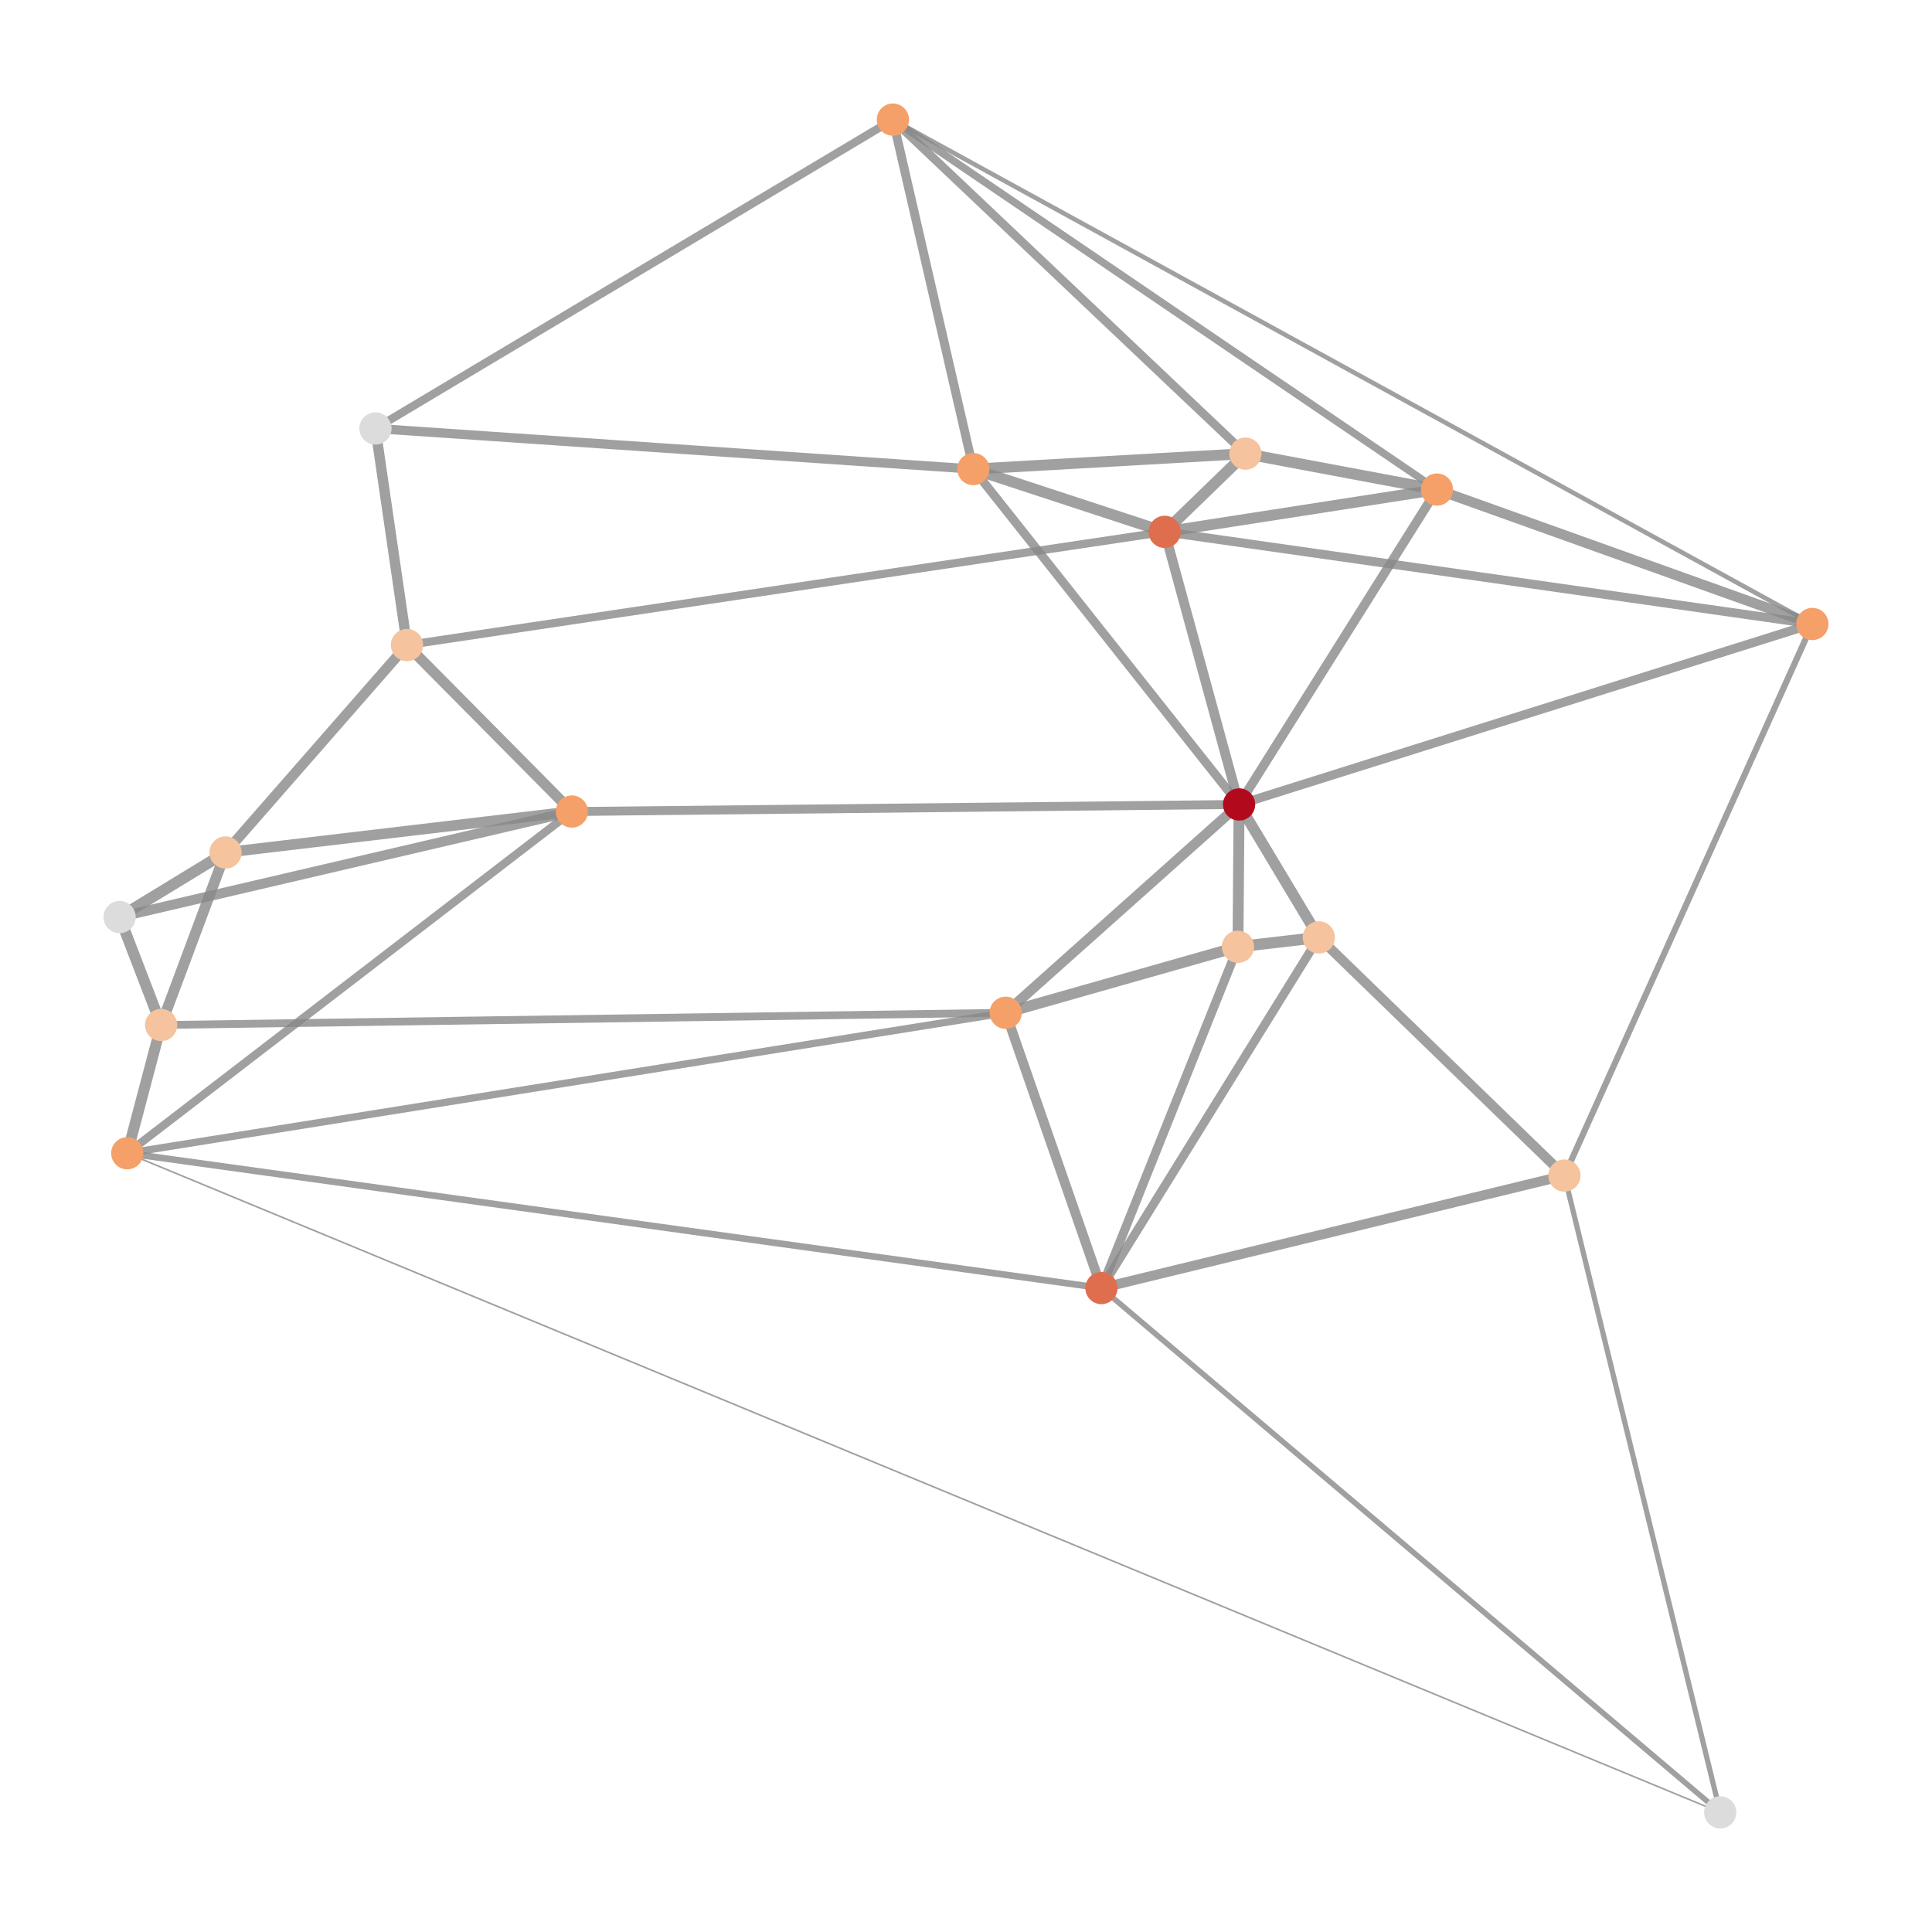 <svg class="main-svg" xmlns="http://www.w3.org/2000/svg" xmlns:xlink="http://www.w3.org/1999/xlink" width="600" height="600" style="" viewBox="0 0 600 600"><rect x="0" y="0" width="600" height="600" style="fill: rgb(255, 255, 255); fill-opacity: 1;"/><defs id="defs-a97729"><g class="clips"><clipPath id="clipa97729xyplot" class="plotclip"><rect width="598" height="598"/></clipPath><clipPath class="axesclip" id="clipa97729x"><rect x="1" y="0" width="598" height="600"/></clipPath><clipPath class="axesclip" id="clipa97729y"><rect x="0" y="1" width="600" height="598"/></clipPath><clipPath class="axesclip" id="clipa97729xy"><rect x="1" y="1" width="598" height="598"/></clipPath></g><g class="gradients"/><g class="patterns"/></defs><g class="bglayer"/><g class="layer-below"><g class="imagelayer"/><g class="shapelayer"/></g><g class="cartesianlayer"><g class="subplot xy"><g class="layer-subplot"><g class="shapelayer"/><g class="imagelayer"/></g><g class="minor-gridlayer"><g class="x"/><g class="y"/></g><g class="gridlayer"><g class="x"/><g class="y"/></g><g class="zerolinelayer"/><g class="layer-between"><g class="shapelayer"/><g class="imagelayer"/></g><path class="xlines-below"/><path class="ylines-below"/><g class="overlines-below"/><g class="xaxislayer-below"/><g class="yaxislayer-below"/><g class="overaxes-below"/><g class="overplot"><g class="xy" transform="translate(1,1)" clip-path="url(#clipa97729xyplot)"><g class="scatterlayer mlayer"><g class="trace scatter trace2213ee" style="stroke-miterlimit: 2; opacity: 1;"><g class="fills"/><g class="errorbars"/><g class="lines"><path class="js-line" d="M408.58,290.12L383.81,248.83" style="vector-effect: none; fill: none; stroke: rgb(136, 136, 136); stroke-opacity: 0.8; stroke-width: 3.384px; opacity: 1;"/></g><g class="points"/><g class="text"/></g><g class="trace scatter trace38261a" style="stroke-miterlimit: 2; opacity: 1;"><g class="fills"/><g class="errorbars"/><g class="lines"><path class="js-line" d="M408.58,290.12L341.06,399.02" style="vector-effect: none; fill: none; stroke: rgb(136, 136, 136); stroke-opacity: 0.8; stroke-width: 2.708px; opacity: 1;"/></g><g class="points"/><g class="text"/></g><g class="trace scatter tracedf5841" style="stroke-miterlimit: 2; opacity: 1;"><g class="fills"/><g class="errorbars"/><g class="lines"><path class="js-line" d="M408.58,290.12L383.46,293.03" style="vector-effect: none; fill: none; stroke: rgb(136, 136, 136); stroke-opacity: 0.8; stroke-width: 3.5px; opacity: 1;"/></g><g class="points"/><g class="text"/></g><g class="trace scatter trace632201" style="stroke-miterlimit: 2; opacity: 1;"><g class="fills"/><g class="errorbars"/><g class="lines"><path class="js-line" d="M49.04,317.33L36.15,283.8" style="vector-effect: none; fill: none; stroke: rgb(136, 136, 136); stroke-opacity: 0.8; stroke-width: 3.432px; opacity: 1;"/></g><g class="points"/><g class="text"/></g><g class="trace scatter trace18f461" style="stroke-miterlimit: 2; opacity: 1;"><g class="fills"/><g class="errorbars"/><g class="lines"><path class="js-line" d="M49.04,317.33L38.52,357.14" style="vector-effect: none; fill: none; stroke: rgb(136, 136, 136); stroke-opacity: 0.8; stroke-width: 3.401px; opacity: 1;"/></g><g class="points"/><g class="text"/></g><g class="trace scatter tracebeb10e" style="stroke-miterlimit: 2; opacity: 1;"><g class="fills"/><g class="errorbars"/><g class="lines"><path class="js-line" d="M49.04,317.33L311.33,313.52" style="vector-effect: none; fill: none; stroke: rgb(136, 136, 136); stroke-opacity: 0.8; stroke-width: 2.408px; opacity: 1;"/></g><g class="points"/><g class="text"/></g><g class="trace scatter traceb3926d" style="stroke-miterlimit: 2; opacity: 1;"><g class="fills"/><g class="errorbars"/><g class="lines"><path class="js-line" d="M36.15,283.8L69.04,263.75" style="vector-effect: none; fill: none; stroke: rgb(136, 136, 136); stroke-opacity: 0.8; stroke-width: 3.464px; opacity: 1;"/></g><g class="points"/><g class="text"/></g><g class="trace scatter trace42231e" style="stroke-miterlimit: 2; opacity: 1;"><g class="fills"/><g class="errorbars"/><g class="lines"><path class="js-line" d="M36.15,283.8L176.6,251.03" style="vector-effect: none; fill: none; stroke: rgb(136, 136, 136); stroke-opacity: 0.8; stroke-width: 3.083px; opacity: 1;"/></g><g class="points"/><g class="text"/></g><g class="trace scatter traceee1e13" style="stroke-miterlimit: 2; opacity: 1;"><g class="fills"/><g class="errorbars"/><g class="lines"><path class="js-line" d="M38.52,357.14L311.33,313.52" style="vector-effect: none; fill: none; stroke: rgb(136, 136, 136); stroke-opacity: 0.8; stroke-width: 2.251px; opacity: 1;"/></g><g class="points"/><g class="text"/></g><g class="trace scatter tracec6e40a" style="stroke-miterlimit: 2; opacity: 1;"><g class="fills"/><g class="errorbars"/><g class="lines"><path class="js-line" d="M383.46,293.03L383.81,248.83" style="vector-effect: none; fill: none; stroke: rgb(136, 136, 136); stroke-opacity: 0.8; stroke-width: 3.379px; opacity: 1;"/></g><g class="points"/><g class="text"/></g><g class="trace scatter trace164666" style="stroke-miterlimit: 2; opacity: 1;"><g class="fills"/><g class="errorbars"/><g class="lines"><path class="js-line" d="M383.46,293.03L341.06,399.02" style="vector-effect: none; fill: none; stroke: rgb(136, 136, 136); stroke-opacity: 0.8; stroke-width: 2.783px; opacity: 1;"/></g><g class="points"/><g class="text"/></g><g class="trace scatter tracef447de" style="stroke-miterlimit: 2; opacity: 1;"><g class="fills"/><g class="errorbars"/><g class="lines"><path class="js-line" d="M383.46,293.03L311.33,313.52" style="vector-effect: none; fill: none; stroke: rgb(136, 136, 136); stroke-opacity: 0.8; stroke-width: 3.385px; opacity: 1;"/></g><g class="points"/><g class="text"/></g><g class="trace scatter trace93264f" style="stroke-miterlimit: 2; opacity: 1;"><g class="fills"/><g class="errorbars"/><g class="lines"><path class="js-line" d="M360.7,164.17L385.77,139.88" style="vector-effect: none; fill: none; stroke: rgb(136, 136, 136); stroke-opacity: 0.8; stroke-width: 3.46px; opacity: 1;"/></g><g class="points"/><g class="text"/></g><g class="trace scatter trace770536" style="stroke-miterlimit: 2; opacity: 1;"><g class="fills"/><g class="errorbars"/><g class="lines"><path class="js-line" d="M360.7,164.17L383.81,248.83" style="vector-effect: none; fill: none; stroke: rgb(136, 136, 136); stroke-opacity: 0.8; stroke-width: 3.037px; opacity: 1;"/></g><g class="points"/><g class="text"/></g><g class="trace scatter trace9daadc" style="stroke-miterlimit: 2; opacity: 1;"><g class="fills"/><g class="errorbars"/><g class="lines"><path class="js-line" d="M360.7,164.17L445.26,151.04" style="vector-effect: none; fill: none; stroke: rgb(136, 136, 136); stroke-opacity: 0.8; stroke-width: 3.365px; opacity: 1;"/></g><g class="points"/><g class="text"/></g><g class="trace scatter trace4bb80e" style="stroke-miterlimit: 2; opacity: 1;"><g class="fills"/><g class="errorbars"/><g class="lines"><path class="js-line" d="M360.7,164.17L301.28,144.68" style="vector-effect: none; fill: none; stroke: rgb(136, 136, 136); stroke-opacity: 0.8; stroke-width: 3.419px; opacity: 1;"/></g><g class="points"/><g class="text"/></g><g class="trace scatter trace30b606" style="stroke-miterlimit: 2; opacity: 1;"><g class="fills"/><g class="errorbars"/><g class="lines"><path class="js-line" d="M276.3,36.15L301.28,144.68" style="vector-effect: none; fill: none; stroke: rgb(136, 136, 136); stroke-opacity: 0.8; stroke-width: 2.771px; opacity: 1;"/></g><g class="points"/><g class="text"/></g><g class="trace scatter traced3e79b" style="stroke-miterlimit: 2; opacity: 1;"><g class="fills"/><g class="errorbars"/><g class="lines"><path class="js-line" d="M445.26,151.04L276.3,36.15" style="vector-effect: none; fill: none; stroke: rgb(136, 136, 136); stroke-opacity: 0.8; stroke-width: 2.315px; opacity: 1;"/></g><g class="points"/><g class="text"/></g><g class="trace scatter trace94ecda" style="stroke-miterlimit: 2; opacity: 1;"><g class="fills"/><g class="errorbars"/><g class="lines"><path class="js-line" d="M445.26,151.04L383.81,248.83" style="vector-effect: none; fill: none; stroke: rgb(136, 136, 136); stroke-opacity: 0.8; stroke-width: 2.845px; opacity: 1;"/></g><g class="points"/><g class="text"/></g><g class="trace scatter trace4fd912" style="stroke-miterlimit: 2; opacity: 1;"><g class="fills"/><g class="errorbars"/><g class="lines"><path class="js-line" d="M445.26,151.04L561.85,192.78" style="vector-effect: none; fill: none; stroke: rgb(136, 136, 136); stroke-opacity: 0.8; stroke-width: 3.147px; opacity: 1;"/></g><g class="points"/><g class="text"/></g><g class="trace scatter trace694b0f" style="stroke-miterlimit: 2; opacity: 1;"><g class="fills"/><g class="errorbars"/><g class="lines"><path class="js-line" d="M445.26,151.04L385.77,139.88" style="vector-effect: none; fill: none; stroke: rgb(136, 136, 136); stroke-opacity: 0.8; stroke-width: 3.436px; opacity: 1;"/></g><g class="points"/><g class="text"/></g><g class="trace scatter trace4d07ed" style="stroke-miterlimit: 2; opacity: 1;"><g class="fills"/><g class="errorbars"/><g class="lines"><path class="js-line" d="M69.04,263.75L125.39,199.33" style="vector-effect: none; fill: none; stroke: rgb(136, 136, 136); stroke-opacity: 0.8; stroke-width: 3.178px; opacity: 1;"/></g><g class="points"/><g class="text"/></g><g class="trace scatter trace271ada" style="stroke-miterlimit: 2; opacity: 1;"><g class="fills"/><g class="errorbars"/><g class="lines"><path class="js-line" d="M69.04,263.75L49.04,317.33" style="vector-effect: none; fill: none; stroke: rgb(136, 136, 136); stroke-opacity: 0.8; stroke-width: 3.31px; opacity: 1;"/></g><g class="points"/><g class="text"/></g><g class="trace scatter trace5f9653" style="stroke-miterlimit: 2; opacity: 1;"><g class="fills"/><g class="errorbars"/><g class="lines"><path class="js-line" d="M69.04,263.75L176.6,251.03" style="vector-effect: none; fill: none; stroke: rgb(136, 136, 136); stroke-opacity: 0.8; stroke-width: 3.284px; opacity: 1;"/></g><g class="points"/><g class="text"/></g><g class="trace scatter trace05b6e9" style="stroke-miterlimit: 2; opacity: 1;"><g class="fills"/><g class="errorbars"/><g class="lines"><path class="js-line" d="M385.77,139.88L276.3,36.15" style="vector-effect: none; fill: none; stroke: rgb(136, 136, 136); stroke-opacity: 0.8; stroke-width: 2.657px; opacity: 1;"/></g><g class="points"/><g class="text"/></g><g class="trace scatter trace36ef9c" style="stroke-miterlimit: 2; opacity: 1;"><g class="fills"/><g class="errorbars"/><g class="lines"><path class="js-line" d="M385.77,139.88L301.28,144.68" style="vector-effect: none; fill: none; stroke: rgb(136, 136, 136); stroke-opacity: 0.8; stroke-width: 3.375px; opacity: 1;"/></g><g class="points"/><g class="text"/></g><g class="trace scatter tracef5c017" style="stroke-miterlimit: 2; opacity: 1;"><g class="fills"/><g class="errorbars"/><g class="lines"><path class="js-line" d="M176.6,251.03L125.39,199.33" style="vector-effect: none; fill: none; stroke: rgb(136, 136, 136); stroke-opacity: 0.8; stroke-width: 3.283px; opacity: 1;"/></g><g class="points"/><g class="text"/></g><g class="trace scatter trace85d249" style="stroke-miterlimit: 2; opacity: 1;"><g class="fills"/><g class="errorbars"/><g class="lines"><path class="js-line" d="M176.6,251.03L38.52,357.14" style="vector-effect: none; fill: none; stroke: rgb(136, 136, 136); stroke-opacity: 0.8; stroke-width: 2.531px; opacity: 1;"/></g><g class="points"/><g class="text"/></g><g class="trace scatter trace143075" style="stroke-miterlimit: 2; opacity: 1;"><g class="fills"/><g class="errorbars"/><g class="lines"><path class="js-line" d="M176.6,251.03L383.81,248.83" style="vector-effect: none; fill: none; stroke: rgb(136, 136, 136); stroke-opacity: 0.8; stroke-width: 2.772px; opacity: 1;"/></g><g class="points"/><g class="text"/></g><g class="trace scatter tracec69a88" style="stroke-miterlimit: 2; opacity: 1;"><g class="fills"/><g class="errorbars"/><g class="lines"><path class="js-line" d="M341.06,399.02L311.33,313.52" style="vector-effect: none; fill: none; stroke: rgb(136, 136, 136); stroke-opacity: 0.8; stroke-width: 3.023px; opacity: 1;"/></g><g class="points"/><g class="text"/></g><g class="trace scatter trace1dd9b1" style="stroke-miterlimit: 2; opacity: 1;"><g class="fills"/><g class="errorbars"/><g class="lines"><path class="js-line" d="M341.06,399.02L533.23,561.85" style="vector-effect: none; fill: none; stroke: rgb(136, 136, 136); stroke-opacity: 0.8; stroke-width: 1.714px; opacity: 1;"/></g><g class="points"/><g class="text"/></g><g class="trace scatter traceec3183" style="stroke-miterlimit: 2; opacity: 1;"><g class="fills"/><g class="errorbars"/><g class="lines"><path class="js-line" d="M341.06,399.02L484.85,364.08" style="vector-effect: none; fill: none; stroke: rgb(136, 136, 136); stroke-opacity: 0.8; stroke-width: 3.058px; opacity: 1;"/></g><g class="points"/><g class="text"/></g><g class="trace scatter traced36187" style="stroke-miterlimit: 2; opacity: 1;"><g class="fills"/><g class="errorbars"/><g class="lines"><path class="js-line" d="M341.06,399.02L38.52,357.14" style="vector-effect: none; fill: none; stroke: rgb(136, 136, 136); stroke-opacity: 0.8; stroke-width: 2.06px; opacity: 1;"/></g><g class="points"/><g class="text"/></g><g class="trace scatter tracea50e93" style="stroke-miterlimit: 2; opacity: 1;"><g class="fills"/><g class="errorbars"/><g class="lines"><path class="js-line" d="M311.33,313.52L383.81,248.83" style="vector-effect: none; fill: none; stroke: rgb(136, 136, 136); stroke-opacity: 0.8; stroke-width: 3.139px; opacity: 1;"/></g><g class="points"/><g class="text"/></g><g class="trace scatter trace0bddd2" style="stroke-miterlimit: 2; opacity: 1;"><g class="fills"/><g class="errorbars"/><g class="lines"><path class="js-line" d="M484.85,364.08L408.58,290.12" style="vector-effect: none; fill: none; stroke: rgb(136, 136, 136); stroke-opacity: 0.8; stroke-width: 3.051px; opacity: 1;"/></g><g class="points"/><g class="text"/></g><g class="trace scatter trace91383c" style="stroke-miterlimit: 2; opacity: 1;"><g class="fills"/><g class="errorbars"/><g class="lines"><path class="js-line" d="M484.85,364.08L533.23,561.85" style="vector-effect: none; fill: none; stroke: rgb(136, 136, 136); stroke-opacity: 0.8; stroke-width: 1.62px; opacity: 1;"/></g><g class="points"/><g class="text"/></g><g class="trace scatter tracefc0784" style="stroke-miterlimit: 2; opacity: 1;"><g class="fills"/><g class="errorbars"/><g class="lines"><path class="js-line" d="M125.39,199.33L115.6,132.07" style="vector-effect: none; fill: none; stroke: rgb(136, 136, 136); stroke-opacity: 0.8; stroke-width: 3.208px; opacity: 1;"/></g><g class="points"/><g class="text"/></g><g class="trace scatter traced45d85" style="stroke-miterlimit: 2; opacity: 1;"><g class="fills"/><g class="errorbars"/><g class="lines"><path class="js-line" d="M125.39,199.33L360.7,164.17" style="vector-effect: none; fill: none; stroke: rgb(136, 136, 136); stroke-opacity: 0.8; stroke-width: 2.529px; opacity: 1;"/></g><g class="points"/><g class="text"/></g><g class="trace scatter trace9ba506" style="stroke-miterlimit: 2; opacity: 1;"><g class="fills"/><g class="errorbars"/><g class="lines"><path class="js-line" d="M115.6,132.07L276.3,36.15" style="vector-effect: none; fill: none; stroke: rgb(136, 136, 136); stroke-opacity: 0.8; stroke-width: 2.54px; opacity: 1;"/></g><g class="points"/><g class="text"/></g><g class="trace scatter trace8df703" style="stroke-miterlimit: 2; opacity: 1;"><g class="fills"/><g class="errorbars"/><g class="lines"><path class="js-line" d="M115.6,132.07L301.28,144.68" style="vector-effect: none; fill: none; stroke: rgb(136, 136, 136); stroke-opacity: 0.8; stroke-width: 2.895px; opacity: 1;"/></g><g class="points"/><g class="text"/></g><g class="trace scatter tracec30491" style="stroke-miterlimit: 2; opacity: 1;"><g class="fills"/><g class="errorbars"/><g class="lines"><path class="js-line" d="M533.23,561.85L38.52,357.14" style="vector-effect: none; fill: none; stroke: rgb(136, 136, 136); stroke-opacity: 0.8; stroke-width: 0.5px; opacity: 1;"/></g><g class="points"/><g class="text"/></g><g class="trace scatter trace49d1cd" style="stroke-miterlimit: 2; opacity: 1;"><g class="fills"/><g class="errorbars"/><g class="lines"><path class="js-line" d="M383.81,248.83L561.85,192.78" style="vector-effect: none; fill: none; stroke: rgb(136, 136, 136); stroke-opacity: 0.8; stroke-width: 2.772px; opacity: 1;"/></g><g class="points"/><g class="text"/></g><g class="trace scatter tracec64708" style="stroke-miterlimit: 2; opacity: 1;"><g class="fills"/><g class="errorbars"/><g class="lines"><path class="js-line" d="M301.28,144.68L383.81,248.83" style="vector-effect: none; fill: none; stroke: rgb(136, 136, 136); stroke-opacity: 0.8; stroke-width: 2.728px; opacity: 1;"/></g><g class="points"/><g class="text"/></g><g class="trace scatter trace837f40" style="stroke-miterlimit: 2; opacity: 1;"><g class="fills"/><g class="errorbars"/><g class="lines"><path class="js-line" d="M561.85,192.78L276.3,36.15" style="vector-effect: none; fill: none; stroke: rgb(136, 136, 136); stroke-opacity: 0.8; stroke-width: 1.411px; opacity: 1;"/></g><g class="points"/><g class="text"/></g><g class="trace scatter trace5ad5b0" style="stroke-miterlimit: 2; opacity: 1;"><g class="fills"/><g class="errorbars"/><g class="lines"><path class="js-line" d="M561.85,192.78L484.85,364.08" style="vector-effect: none; fill: none; stroke: rgb(136, 136, 136); stroke-opacity: 0.8; stroke-width: 1.914px; opacity: 1;"/></g><g class="points"/><g class="text"/></g><g class="trace scatter trace6c155f" style="stroke-miterlimit: 2; opacity: 1;"><g class="fills"/><g class="errorbars"/><g class="lines"><path class="js-line" d="M561.85,192.78L360.7,164.17" style="vector-effect: none; fill: none; stroke: rgb(136, 136, 136); stroke-opacity: 0.8; stroke-width: 2.766px; opacity: 1;"/></g><g class="points"/><g class="text"/></g><g class="trace scatter tracee26b53" style="stroke-miterlimit: 2; opacity: 1;"><g class="fills"/><g class="errorbars"/><g class="lines"/><g class="points"><path class="point" transform="translate(396.2,269.47)" d="M5,0A5,5 0 1,1 0,-5A5,5 0 0,1 5,0Z" style="opacity: 1; stroke-width: 0px; fill: rgb(0, 0, 0); fill-opacity: 0;"/><path class="point" transform="translate(374.82,344.57)" d="M5,0A5,5 0 1,1 0,-5A5,5 0 0,1 5,0Z" style="opacity: 1; stroke-width: 0px; fill: rgb(0, 0, 0); fill-opacity: 0;"/><path class="point" transform="translate(396.02,291.58)" d="M5,0A5,5 0 1,1 0,-5A5,5 0 0,1 5,0Z" style="opacity: 1; stroke-width: 0px; fill: rgb(0, 0, 0); fill-opacity: 0;"/><path class="point" transform="translate(42.59,300.56)" d="M5,0A5,5 0 1,1 0,-5A5,5 0 0,1 5,0Z" style="opacity: 1; stroke-width: 0px; fill: rgb(0, 0, 0); fill-opacity: 0;"/><path class="point" transform="translate(43.78,337.23)" d="M5,0A5,5 0 1,1 0,-5A5,5 0 0,1 5,0Z" style="opacity: 1; stroke-width: 0px; fill: rgb(0, 0, 0); fill-opacity: 0;"/><path class="point" transform="translate(180.19,315.42)" d="M5,0A5,5 0 1,1 0,-5A5,5 0 0,1 5,0Z" style="opacity: 1; stroke-width: 0px; fill: rgb(0, 0, 0); fill-opacity: 0;"/><path class="point" transform="translate(52.59,273.78)" d="M5,0A5,5 0 1,1 0,-5A5,5 0 0,1 5,0Z" style="opacity: 1; stroke-width: 0px; fill: rgb(0, 0, 0); fill-opacity: 0;"/><path class="point" transform="translate(106.37,267.42)" d="M5,0A5,5 0 1,1 0,-5A5,5 0 0,1 5,0Z" style="opacity: 1; stroke-width: 0px; fill: rgb(0, 0, 0); fill-opacity: 0;"/><path class="point" transform="translate(174.93,335.33)" d="M5,0A5,5 0 1,1 0,-5A5,5 0 0,1 5,0Z" style="opacity: 1; stroke-width: 0px; fill: rgb(0, 0, 0); fill-opacity: 0;"/><path class="point" transform="translate(383.63,270.93)" d="M5,0A5,5 0 1,1 0,-5A5,5 0 0,1 5,0Z" style="opacity: 1; stroke-width: 0px; fill: rgb(0, 0, 0); fill-opacity: 0;"/><path class="point" transform="translate(362.26,346.03)" d="M5,0A5,5 0 1,1 0,-5A5,5 0 0,1 5,0Z" style="opacity: 1; stroke-width: 0px; fill: rgb(0, 0, 0); fill-opacity: 0;"/><path class="point" transform="translate(347.39,303.27)" d="M5,0A5,5 0 1,1 0,-5A5,5 0 0,1 5,0Z" style="opacity: 1; stroke-width: 0px; fill: rgb(0, 0, 0); fill-opacity: 0;"/><path class="point" transform="translate(373.24,152.02)" d="M5,0A5,5 0 1,1 0,-5A5,5 0 0,1 5,0Z" style="opacity: 1; stroke-width: 0px; fill: rgb(0, 0, 0); fill-opacity: 0;"/><path class="point" transform="translate(372.26,206.5)" d="M5,0A5,5 0 1,1 0,-5A5,5 0 0,1 5,0Z" style="opacity: 1; stroke-width: 0px; fill: rgb(0, 0, 0); fill-opacity: 0;"/><path class="point" transform="translate(402.98,157.6)" d="M5,0A5,5 0 1,1 0,-5A5,5 0 0,1 5,0Z" style="opacity: 1; stroke-width: 0px; fill: rgb(0, 0, 0); fill-opacity: 0;"/><path class="point" transform="translate(330.99,154.42)" d="M5,0A5,5 0 1,1 0,-5A5,5 0 0,1 5,0Z" style="opacity: 1; stroke-width: 0px; fill: rgb(0, 0, 0); fill-opacity: 0;"/><path class="point" transform="translate(288.79,90.42)" d="M5,0A5,5 0 1,1 0,-5A5,5 0 0,1 5,0Z" style="opacity: 1; stroke-width: 0px; fill: rgb(0, 0, 0); fill-opacity: 0;"/><path class="point" transform="translate(360.78,93.59)" d="M5,0A5,5 0 1,1 0,-5A5,5 0 0,1 5,0Z" style="opacity: 1; stroke-width: 0px; fill: rgb(0, 0, 0); fill-opacity: 0;"/><path class="point" transform="translate(414.54,199.93)" d="M5,0A5,5 0 1,1 0,-5A5,5 0 0,1 5,0Z" style="opacity: 1; stroke-width: 0px; fill: rgb(0, 0, 0); fill-opacity: 0;"/><path class="point" transform="translate(503.56,171.91)" d="M5,0A5,5 0 1,1 0,-5A5,5 0 0,1 5,0Z" style="opacity: 1; stroke-width: 0px; fill: rgb(0, 0, 0); fill-opacity: 0;"/><path class="point" transform="translate(415.52,145.46)" d="M5,0A5,5 0 1,1 0,-5A5,5 0 0,1 5,0Z" style="opacity: 1; stroke-width: 0px; fill: rgb(0, 0, 0); fill-opacity: 0;"/><path class="point" transform="translate(97.21,231.54)" d="M5,0A5,5 0 1,1 0,-5A5,5 0 0,1 5,0Z" style="opacity: 1; stroke-width: 0px; fill: rgb(0, 0, 0); fill-opacity: 0;"/><path class="point" transform="translate(59.04,290.54)" d="M5,0A5,5 0 1,1 0,-5A5,5 0 0,1 5,0Z" style="opacity: 1; stroke-width: 0px; fill: rgb(0, 0, 0); fill-opacity: 0;"/><path class="point" transform="translate(122.82,257.39)" d="M5,0A5,5 0 1,1 0,-5A5,5 0 0,1 5,0Z" style="opacity: 1; stroke-width: 0px; fill: rgb(0, 0, 0); fill-opacity: 0;"/><path class="point" transform="translate(331.04,88.02)" d="M5,0A5,5 0 1,1 0,-5A5,5 0 0,1 5,0Z" style="opacity: 1; stroke-width: 0px; fill: rgb(0, 0, 0); fill-opacity: 0;"/><path class="point" transform="translate(343.53,142.28)" d="M5,0A5,5 0 1,1 0,-5A5,5 0 0,1 5,0Z" style="opacity: 1; stroke-width: 0px; fill: rgb(0, 0, 0); fill-opacity: 0;"/><path class="point" transform="translate(150.99,225.18)" d="M5,0A5,5 0 1,1 0,-5A5,5 0 0,1 5,0Z" style="opacity: 1; stroke-width: 0px; fill: rgb(0, 0, 0); fill-opacity: 0;"/><path class="point" transform="translate(107.56,304.09)" d="M5,0A5,5 0 1,1 0,-5A5,5 0 0,1 5,0Z" style="opacity: 1; stroke-width: 0px; fill: rgb(0, 0, 0); fill-opacity: 0;"/><path class="point" transform="translate(280.2,249.93)" d="M5,0A5,5 0 1,1 0,-5A5,5 0 0,1 5,0Z" style="opacity: 1; stroke-width: 0px; fill: rgb(0, 0, 0); fill-opacity: 0;"/><path class="point" transform="translate(326.2,356.27)" d="M5,0A5,5 0 1,1 0,-5A5,5 0 0,1 5,0Z" style="opacity: 1; stroke-width: 0px; fill: rgb(0, 0, 0); fill-opacity: 0;"/><path class="point" transform="translate(437.14,480.44)" d="M5,0A5,5 0 1,1 0,-5A5,5 0 0,1 5,0Z" style="opacity: 1; stroke-width: 0px; fill: rgb(0, 0, 0); fill-opacity: 0;"/><path class="point" transform="translate(412.95,381.55)" d="M5,0A5,5 0 1,1 0,-5A5,5 0 0,1 5,0Z" style="opacity: 1; stroke-width: 0px; fill: rgb(0, 0, 0); fill-opacity: 0;"/><path class="point" transform="translate(189.79,378.08)" d="M5,0A5,5 0 1,1 0,-5A5,5 0 0,1 5,0Z" style="opacity: 1; stroke-width: 0px; fill: rgb(0, 0, 0); fill-opacity: 0;"/><path class="point" transform="translate(347.57,281.17)" d="M5,0A5,5 0 1,1 0,-5A5,5 0 0,1 5,0Z" style="opacity: 1; stroke-width: 0px; fill: rgb(0, 0, 0); fill-opacity: 0;"/><path class="point" transform="translate(446.71,327.1)" d="M5,0A5,5 0 1,1 0,-5A5,5 0 0,1 5,0Z" style="opacity: 1; stroke-width: 0px; fill: rgb(0, 0, 0); fill-opacity: 0;"/><path class="point" transform="translate(509.04,462.97)" d="M5,0A5,5 0 1,1 0,-5A5,5 0 0,1 5,0Z" style="opacity: 1; stroke-width: 0px; fill: rgb(0, 0, 0); fill-opacity: 0;"/><path class="point" transform="translate(120.5,165.7)" d="M5,0A5,5 0 1,1 0,-5A5,5 0 0,1 5,0Z" style="opacity: 1; stroke-width: 0px; fill: rgb(0, 0, 0); fill-opacity: 0;"/><path class="point" transform="translate(243.05,181.75)" d="M5,0A5,5 0 1,1 0,-5A5,5 0 0,1 5,0Z" style="opacity: 1; stroke-width: 0px; fill: rgb(0, 0, 0); fill-opacity: 0;"/><path class="point" transform="translate(195.95,84.11)" d="M5,0A5,5 0 1,1 0,-5A5,5 0 0,1 5,0Z" style="opacity: 1; stroke-width: 0px; fill: rgb(0, 0, 0); fill-opacity: 0;"/><path class="point" transform="translate(208.44,138.38)" d="M5,0A5,5 0 1,1 0,-5A5,5 0 0,1 5,0Z" style="opacity: 1; stroke-width: 0px; fill: rgb(0, 0, 0); fill-opacity: 0;"/><path class="point" transform="translate(285.88,459.5)" d="M5,0A5,5 0 1,1 0,-5A5,5 0 0,1 5,0Z" style="opacity: 1; stroke-width: 0px; fill: rgb(0, 0, 0); fill-opacity: 0;"/><path class="point" transform="translate(472.83,220.81)" d="M5,0A5,5 0 1,1 0,-5A5,5 0 0,1 5,0Z" style="opacity: 1; stroke-width: 0px; fill: rgb(0, 0, 0); fill-opacity: 0;"/><path class="point" transform="translate(342.55,196.75)" d="M5,0A5,5 0 1,1 0,-5A5,5 0 0,1 5,0Z" style="opacity: 1; stroke-width: 0px; fill: rgb(0, 0, 0); fill-opacity: 0;"/><path class="point" transform="translate(419.08,114.47)" d="M5,0A5,5 0 1,1 0,-5A5,5 0 0,1 5,0Z" style="opacity: 1; stroke-width: 0px; fill: rgb(0, 0, 0); fill-opacity: 0;"/><path class="point" transform="translate(523.35,278.43)" d="M5,0A5,5 0 1,1 0,-5A5,5 0 0,1 5,0Z" style="opacity: 1; stroke-width: 0px; fill: rgb(0, 0, 0); fill-opacity: 0;"/><path class="point" transform="translate(461.28,178.48)" d="M5,0A5,5 0 1,1 0,-5A5,5 0 0,1 5,0Z" style="opacity: 1; stroke-width: 0px; fill: rgb(0, 0, 0); fill-opacity: 0;"/></g><g class="text"/></g><g class="trace scatter tracee7d006" style="stroke-miterlimit: 2; opacity: 1;"><g class="fills"/><g class="errorbars"/><g class="lines"/><g class="points"><path class="point" transform="translate(408.58,290.12)" d="M5,0A5,5 0 1,1 0,-5A5,5 0 0,1 5,0Z" style="opacity: 1; stroke-width: 0px; fill: rgb(245, 195, 157); fill-opacity: 1;"/><path class="point" transform="translate(49.04,317.33)" d="M5,0A5,5 0 1,1 0,-5A5,5 0 0,1 5,0Z" style="opacity: 1; stroke-width: 0px; fill: rgb(245, 195, 157); fill-opacity: 1;"/><path class="point" transform="translate(36.15,283.8)" d="M5,0A5,5 0 1,1 0,-5A5,5 0 0,1 5,0Z" style="opacity: 1; stroke-width: 0px; fill: rgb(220, 220, 220); fill-opacity: 1;"/><path class="point" transform="translate(38.52,357.14)" d="M5,0A5,5 0 1,1 0,-5A5,5 0 0,1 5,0Z" style="opacity: 1; stroke-width: 0px; fill: rgb(245, 160, 105); fill-opacity: 1;"/><path class="point" transform="translate(383.46,293.03)" d="M5,0A5,5 0 1,1 0,-5A5,5 0 0,1 5,0Z" style="opacity: 1; stroke-width: 0px; fill: rgb(245, 195, 157); fill-opacity: 1;"/><path class="point" transform="translate(360.7,164.17)" d="M5,0A5,5 0 1,1 0,-5A5,5 0 0,1 5,0Z" style="opacity: 1; stroke-width: 0px; fill: rgb(223, 110, 79); fill-opacity: 1;"/><path class="point" transform="translate(276.3,36.15)" d="M5,0A5,5 0 1,1 0,-5A5,5 0 0,1 5,0Z" style="opacity: 1; stroke-width: 0px; fill: rgb(245, 160, 105); fill-opacity: 1;"/><path class="point" transform="translate(445.26,151.04)" d="M5,0A5,5 0 1,1 0,-5A5,5 0 0,1 5,0Z" style="opacity: 1; stroke-width: 0px; fill: rgb(245, 160, 105); fill-opacity: 1;"/><path class="point" transform="translate(69.04,263.75)" d="M5,0A5,5 0 1,1 0,-5A5,5 0 0,1 5,0Z" style="opacity: 1; stroke-width: 0px; fill: rgb(245, 195, 157); fill-opacity: 1;"/><path class="point" transform="translate(385.77,139.88)" d="M5,0A5,5 0 1,1 0,-5A5,5 0 0,1 5,0Z" style="opacity: 1; stroke-width: 0px; fill: rgb(245, 195, 157); fill-opacity: 1;"/><path class="point" transform="translate(176.6,251.03)" d="M5,0A5,5 0 1,1 0,-5A5,5 0 0,1 5,0Z" style="opacity: 1; stroke-width: 0px; fill: rgb(245, 160, 105); fill-opacity: 1;"/><path class="point" transform="translate(341.06,399.02)" d="M5,0A5,5 0 1,1 0,-5A5,5 0 0,1 5,0Z" style="opacity: 1; stroke-width: 0px; fill: rgb(223, 110, 79); fill-opacity: 1;"/><path class="point" transform="translate(311.33,313.52)" d="M5,0A5,5 0 1,1 0,-5A5,5 0 0,1 5,0Z" style="opacity: 1; stroke-width: 0px; fill: rgb(245, 160, 105); fill-opacity: 1;"/><path class="point" transform="translate(484.85,364.08)" d="M5,0A5,5 0 1,1 0,-5A5,5 0 0,1 5,0Z" style="opacity: 1; stroke-width: 0px; fill: rgb(245, 195, 157); fill-opacity: 1;"/><path class="point" transform="translate(125.39,199.33)" d="M5,0A5,5 0 1,1 0,-5A5,5 0 0,1 5,0Z" style="opacity: 1; stroke-width: 0px; fill: rgb(245, 195, 157); fill-opacity: 1;"/><path class="point" transform="translate(115.6,132.07)" d="M5,0A5,5 0 1,1 0,-5A5,5 0 0,1 5,0Z" style="opacity: 1; stroke-width: 0px; fill: rgb(220, 220, 220); fill-opacity: 1;"/><path class="point" transform="translate(533.23,561.85)" d="M5,0A5,5 0 1,1 0,-5A5,5 0 0,1 5,0Z" style="opacity: 1; stroke-width: 0px; fill: rgb(220, 220, 220); fill-opacity: 1;"/><path class="point" transform="translate(383.81,248.83)" d="M5,0A5,5 0 1,1 0,-5A5,5 0 0,1 5,0Z" style="opacity: 1; stroke-width: 0px; fill: rgb(178, 10, 28); fill-opacity: 1;"/><path class="point" transform="translate(301.28,144.68)" d="M5,0A5,5 0 1,1 0,-5A5,5 0 0,1 5,0Z" style="opacity: 1; stroke-width: 0px; fill: rgb(245, 160, 105); fill-opacity: 1;"/><path class="point" transform="translate(561.85,192.78)" d="M5,0A5,5 0 1,1 0,-5A5,5 0 0,1 5,0Z" style="opacity: 1; stroke-width: 0px; fill: rgb(245, 160, 105); fill-opacity: 1;"/></g><g class="text"/></g></g></g></g><path class="xlines-above crisp" d="M0,0" style="fill: none;"/><path class="ylines-above crisp" d="M0,0" style="fill: none;"/><g class="overlines-above"/><g class="xaxislayer-above"/><g class="yaxislayer-above"/><g class="overaxes-above"/></g></g><g class="polarlayer"/><g class="smithlayer"/><g class="ternarylayer"/><g class="geolayer"/><g class="funnelarealayer"/><g class="pielayer"/><g class="iciclelayer"/><g class="treemaplayer"/><g class="sunburstlayer"/><g class="glimages"/><defs id="topdefs-a97729"><g class="clips"/></defs><g class="layer-above"><g class="imagelayer"/><g class="shapelayer"/></g><g class="infolayer"><g class="g-gtitle"/><g class="g-xtitle"/><g class="g-ytitle"/></g></svg>